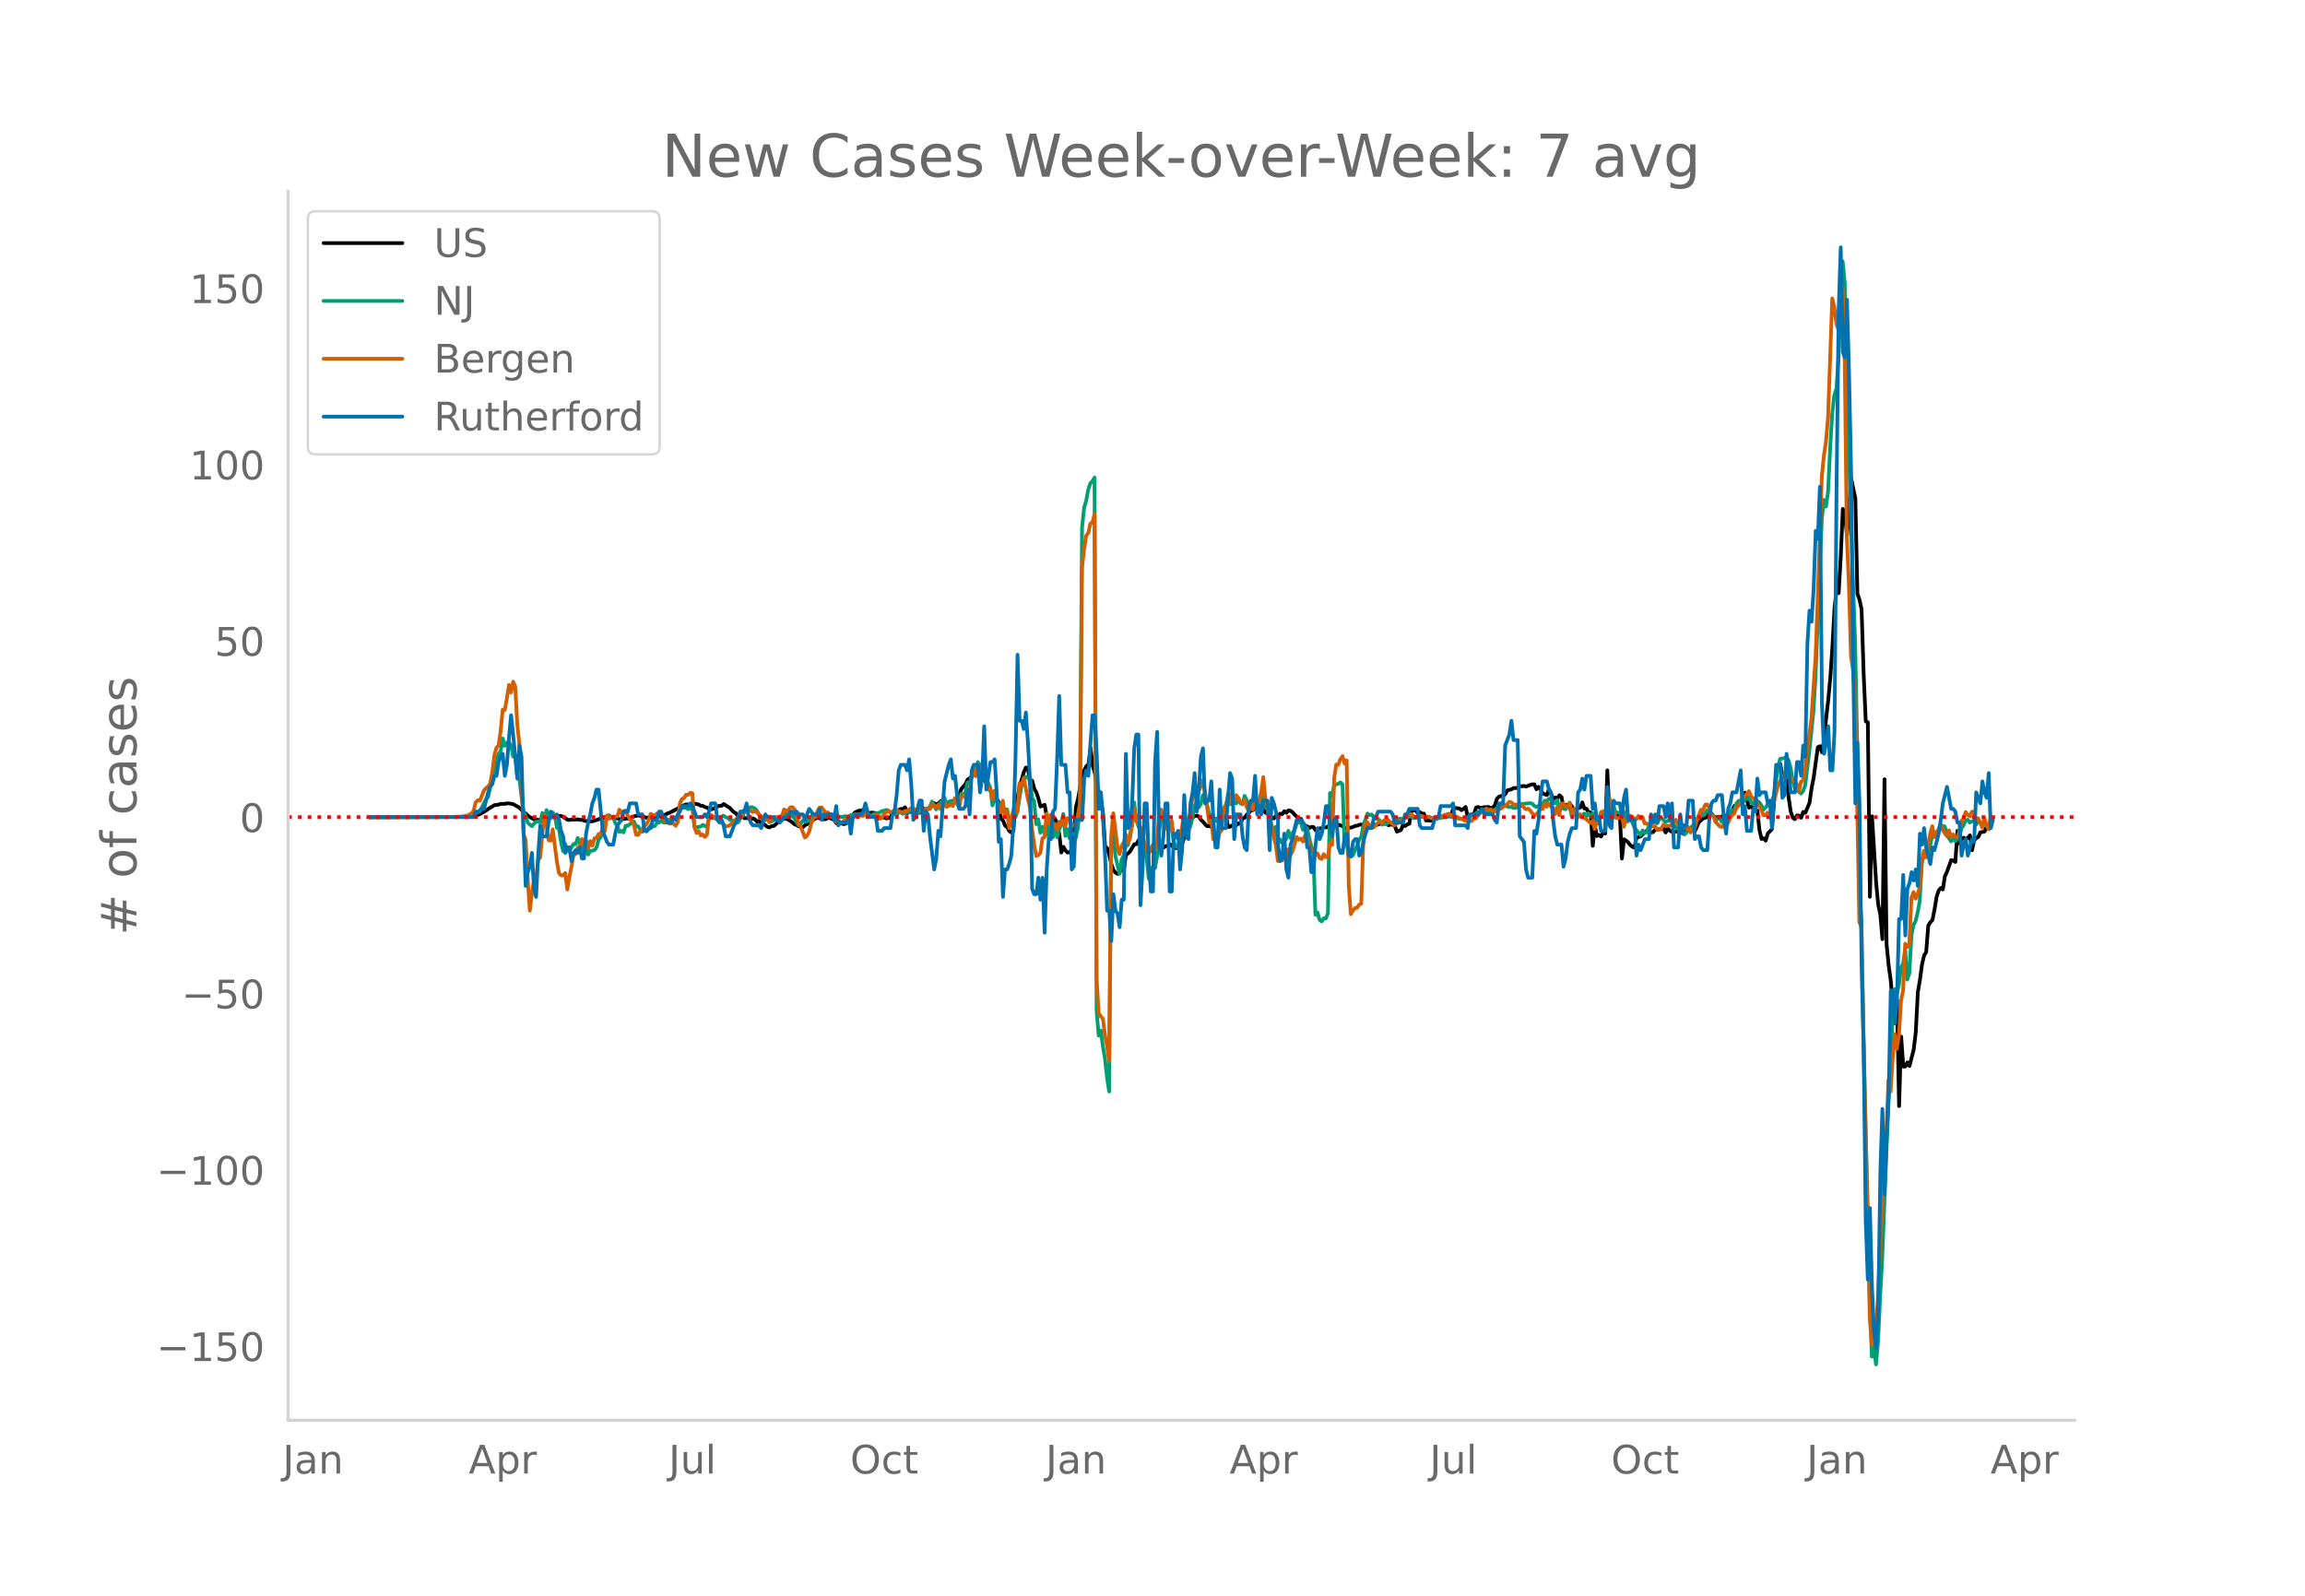 <svg height="864" viewBox="0 0 936 648" width="1248" xmlns="http://www.w3.org/2000/svg" xmlns:xlink="http://www.w3.org/1999/xlink"><defs><style>*{stroke-linecap:butt;stroke-linejoin:round}</style></defs><g id="figure_1"><path d="M0 648h936V0H0z" style="fill:#fff" id="patch_1"/><g id="axes_1"><path d="M117 576.72h725.4V77.76H117z" style="fill:none" id="patch_2"/><path clip-path="url(#pfccc38149f)" d="m149.973 331.808 38.094-.104 3.386-.146 1.693-.33 1.693-.615 1.693-1.002.847-.493 1.693-1.203.847-.415.846-.543 1.693-.227.847-.314 1.693.008.846-.204.847.032 1.693.279 2.54 1.457.846.863.847 1.085.846.347.847.91.846.59 1.693.92.847.194.846-.003.847.208.847-.423.846-.154.847-.036.846-.327.847-.449.846-.581.847-.2.846.362 1.693.048.847.348.846.499.847.682.847.124.846-.184 1.693-.01.847-.096.846.222.847-.02.846.325.847.194 2.54.088 1.693-.518.846-.282.847-.532.846-.006.847-.33 1.693.047.846.011.847-.144.846.432.847.047.847.39.846.124 1.693-.356.847.026 2.54-.94 1.692-.357 1.693.289.847.404.847.242 1.693-.256.846.46 2.54-.738.846-.502.847.004.846-.204.847-.534.846-.241 3.387-1.733 1.693-1.097.846-.224.847-.366.846.082 1.693-.3.847-.079 1.693.351.847.49.846.076.847.476.846.218.847.627.846.035.847-.188 1.693-.885.846-.363.847.037.847-.715 2.54 1.616.846.993.846.738.847.467.846 1.339.847.006.846-.162.847.78.846-.06.847.115.847.271.846-.288.847.439.846.89.847-.29.846.686.847.461 1.693 1.277.846.217.847-.52.846-.07 2.54-2.143 1.693-.887 1.693.433L321.82 334l.847.737.846.285.847.547.846.076.847.216.847-.782.846-.378.847-.846 3.386-1.982.846.424.847-.556.846.946.847-.075.846-.499.847.121.847.282.846.462.847 1.245.846-.858 1.693 1.196.847.05.846-.423 1.693-3.018.847-.315.847-.971 1.693-.73.846.02.847-.395.846.755.847.227.846.459.847-.273 1.693.243.846 2.222.847-.506.847.11.846-.082.847.417.846-.262.847.198.846-2.658.847.445 1.693-1.197.846-.397.847.075.846-.745.847 2.46.847-.772.846.257.847.062.846-.381.847.172.846.412.847-1.983.846.332.847.153.846-.05.847-.208.846-1.54.847-.544.847.512.846-.473.847-.826.846-.36.847.017.846 1.258.847-.165.846-.634.847-.264.846-.533.847-.943.847-1.146.846-2.25 1.693-1.983.847-1.827.846-.536.847-.725.846-.98.847.538.846-.16.847.021.846 1.587.847.336.847 1.15.846 1.952.847 1.259 1.693 3.068.846.352.847 1.315.846 6.755.847.647.846 2.084.847.64.846 1.56.847.615.847-.765.846-12.42.847-1.157.846-4.664.847-2.522.846-3.044.847-1.815.846.127.847 6.686.846-1.472.847 3.27.846 1.465.847 2.525.847 3.244 1.693-.72.846 4.89 1.693 1.999.847-.266.846-.938.847 2.629.846 3.533.847 7.538.846-2.28.847 1.465.847.82.846-.057.847-1.138.846-5.093.847-12.253.846-3.228 1.693-9.527.847-2.157.846-1.61.847-.735.847-6.683.846 7.133.847 2.692.846 5.506.847 2.432.846 3.345.847 5.617.846 13.368.847.625.846 2.788.847 3.719.846 2.368.847 1.072.847.513.846-.788.847-.963.846.139.847-6.273.846-.42.847-.88 1.693-2.87.846-.01.847-1.53.846 1.88.847-.058.847.366.846 1.012.847.509.846-.328.847.663.846 2.128.847-1.03.846-.646.847-1.28.846-.327.847-.534.846-.188.847-.695.847.809.846-.025.847.864.846-.515.847-.334.846-.929 1.693-5.057.847-1.798.846-2.49.847-1.366.847-.491.846-.27.847.434.846 1.35.847.723.846 1.04.847.806.846-.06.847.41.846-2.53.847-.78.846.051.847-.355.847-.692.846.059.847-.547.846 4.686.847-.024.846-.57.847-.186.846.126.847-.742.846.107.847-2.175.846-.223.847-1.262.847-.658.846-1.086.847-.088.846-.88.847-1.151.846-.204.847 2.053.846.036.847 1.233.846.177.847 1.123.846.634.847.358.847-1.067.846.3.847-1.179.846.176.847-1.175.846.656.847-.973.846.155.847.625.846 1.011.847.717.847 1.106.846-.187.847 1.973.846.992.847.043.846.707.847-.466.846.076.847 1.325 1.693-.793.846.075.847-.58.847.144.846-.24.847-1.592 2.54.338 1.692.695.847.208.846.997.847-.25 1.693-.093.847-.28.846-.405.847-.105.846-.376.847-.046.846-.159.847-.027 1.693.722 2.54-.498.846-.08 1.693-.743.847-.248.846.258.847 1.032.846-.297.847.07.846.4.847 2.432 1.693-.69.846-2.123.847.506.847-.644.846-.287.847-5.414.846.066.847-.12.846 1.14.847-.379.846.627.847-.004.846 2.803.847-.092.847.21 4.232-1.662.847.006.846-.171.847.063 1.693-.274.846-2.977.847-.2 1.693.2.847.664.846-.522.847-.767.846 4.113.847-.587.846-.41.847-.235.846-2.603.847-.284.846.4 1.694-.28 1.693-.112.846.436.847-.201.846-.867.847-2.661.846-.87.847-.277.846-.083.847-.63.846-1.594 1.694-.42.846-.547.847.064.846-.265.847-.572.846.076.847-.138.846.256 1.693-.647.847-.256.847.035.846 1.977.847-.988.846 1.056.847 1.66 1.693.632.846-2.386.847 1.844.846 2.131.847-.58.846.426.847-1.364.847.686.846 4.622.847-1.477.846.169.847-.435.846.992.847 1.478.846-.301.847-.474.846-.26.847-2.102.846 2.498.847.046.847 1.563.846-.042.847 13.569.846-8.155.847 4.167.846-.432.847.668.846-1.688.847.444.846-25.65.847 18.034.846-.798.847.658.847-.36.846.849.847-.328.846 17.763.847-7.836.846.542.847.707.846 1.094.847.675.846.382.847-3.96.846-.379.847-.232 1.693-1.748.847-.575.846.167.847.543.846-.118.847-1.024 2.54-.17.846-.348.847 1.678.846-1.727.847 1.05.846.35.847.095 1.693-.312.846-2.953.847 2.547.846.034.847-.587.846-.193.847-.005.847.26.846.924 1.693-3.708 1.693-1.493.847-.206.846-.426.847-2.212.846.887.847 1.098.846.457 2.54-.372.847 1.067.846-1.03.847-1.49.846.958.847-2.152.846-1.68.847.106.846-1.264 1.693-.159.847-3.999 1.693 6.051.847-.389.846.741.847.326.846.608.847 7.797.846 3.642.847-.246.846.946.847-2.938 1.693-1.754 1.693-22.26.847-3.107.846-1.125.847 4.755 1.693 1.341.846 7.671.847 5.604.846 2.51.847.551.847-1.515.846.115.847.84.846-2.369.847.357 1.693-4.017.846-5.896.847-4.347 1.693-12.359.846-.417.847 2.47.847-5.056.846-8.765.847-7.395.846-9.16.847-12.525.846-15.575.847-7.42.846 1.267.847-14.633.846-19.57.847 1.894.846 9.08 1.694-23.277 1.693 8.015.846 38.72.847 2.417.846 3.987.847 26.208.846 19.21.847.388.846 70.87.847-32.69 1.693 27.166.847 8.8.846 3.916.847 10.023.846-64.953.847 67.068.846 8.57.847 6.072.846 10.082.847.588.846-2.674.847 43.026.847-28.228.846 12.172.847-.059.846-1.645.847 1.449 1.693-6.616.846-7.033.847-16.355.846-4.92.847-6.293.846-3.671.847-1.34.847-10.726.846-1.421.847-.844.846-4.296.847-5.122.846-2.61.847-.99.846.553.847-5.397.846-1.778 1.693-4.729.847.202.847.552.846-12.641.847 5.191.846-1.883.847-.547.846.758.847-.765.846-.92.847 6.04.846-3.88.847-.998.846-.507.847-1.866 1.693-.314.847-1.919.846-.322.847-.131h0" style="fill:none;stroke:#000;stroke-linecap:round;stroke-width:1.5" id="line2d_1"/><path clip-path="url(#pfccc38149f)" d="m149.973 331.807 38.094-.096 2.54-.258.846-.194.847-.331.846-.684.847-.28.846-.897.847-1.23.846-1.795.847-1.5.846-.96 1.694-8.089.846-3.325.847-2.6.846-3.382.847-1.129.846-5.214.847 3.006.846-1.309.847-.163.846 1.301.847 4.572.847-.085.846 7.762.847 1.396.846 7.14.847 5.979.846 1.845.847 2.732.846.81.847.638.846-1.018.847-.767.846-.129.847.314.847-3.736.846 3.623.847-4.807.846 1.98.847 1.226.846-2.266.847 1.262.846 4.896.847.585.846 5.395.847 3.623.846-2.935.847 2.704.847.281.846-1.681.847-1.31.846.094.847-2.518.846 2.419.847.221.846 2.515.847-1.181.846 2.722.847-1.453.846-.097.847-.233.847-1.034.846-3.174.847-.93.846-3.92.847-2.417.846-1.22.847-1.53.846.811.847-.016.846 2.44.847 1.1.847 2.513.846-.426.847.608.846-2.713.847.041 1.693-1.287.846-.417.847 1.932.846.012.847 1.35.846.812.847-.748.847.652.846-.848.847-1.688.846.541.847-.21.846-1.315.847-.066.846-.811.847.69.846.171.847-1.15 1.693-.091.847-.373.846.064.847-.355.846-4.192.847.097.846-.124.847.071.846.54.847-.185.846-.511.847 8.02.846.002 1.694-.254.846-.695.847.47.846.258.847-3.522.846.06.847-.088 1.693.447.846-.585 1.694-.778.846.645.847.248.846.783.847.136 1.693.965.846-.062.847-1.649.846-.732.847-2.087 1.693-1.389.847-.336.846.131.847.405.846.908.847 1.658.846 1.046.847.73.846.42.847-.48.846 1.295.847-.33 3.386-1.856.847-.258.846-1.244.847.205.846.815.847-.138 1.693 1.025.846 1.93.847 1.129.846-.785.847-1.074.847.325 1.693-.302.846-1.757.847-.802.846.993.847-.018.846-.486.847-.132.846-.357.847.314.846-.053.847-.36 2.54.795 2.54.327.846-.34.846.077.847-.043.846-.489.847-.092.847-.228.846.028.847.258.846-.392.847-.129.846.39.847.099.846.345.847-.11.846-.639 2.54-.548.847-.65.846-.126.847-.302.846.212.847.73.846.496.847-.33.846 1.15.847-1.46.846.154.847.645.846-.454.847-.014.847-.428.846-1.45.847 2.33.846.414.847-.352.846-.92.847-1.761 1.693 1.607.846-1.193.847-.668.846-2.084 1.694 3.153.846-1.518.847-1.264.846-.454.847-1.603.846 3.503.847-1.75.846-.295.847 1.11.846-.306.847-.056.847 1.719.846-5.494.847.793.846-1.24.847-4.09.846.348 1.693-4.996.847 1.585.846-5.194.847 1.218.846 3.925.847-.845.847 1.934.846 2.32.847 1.923.846 7.129.847-2.767h.846l.847 2.267.846.919.847-.553.846 2.725.847-1.016.846 4.038.847-.19.847-.55.846-.067.847-2.53 1.693-10.847.846-1.76.847-1.241.846.193.847-.016.846 8.248.847 1.396.846 9.367.847-1.985.847 5.482.846-2.483.847 2.745.846-5.203.847 6.83.846-6.673.847 6.592.846-4.945.847 4.906.846-3.027.847-2.114.846-4.277.847 8.927.847-2.764.846 3.646.847-1.845.846.132.847 1.665.846-3.925.847-9.685.846-112.342.847-8.183.846-2.822.847-4.586.847-2.485.846-.893.847-1.442.846 216.744.847 9.87.846-2.055.847 6.38.846 5.012.847 7.628.846 5.726.847-101.968.846-3.96.847 10.285 1.693 7.292.847-5.899.846-1.488.847-4.086.846-.248 1.693-8.181.847-9.1.846 6.962.847 2.58.846 2.114 1.694 8.396.846 2.66.847 8.163 1.693-4.925.846.751.847-4.729.846-10.498.847-4.201.846-2.907.847-.025.846 5.086.847.373.847.854.846 5.344.847 1.72.846.438.847.29.846-4.669.847-5.47.846 1.223.847 1.682.846-1.564.847-3.476.847-4.92.846-1.142.847 1.89.846-1.395.847-3.602.846 1.568.847 2.29.846 3.846.847.528.846 2.932.847-1.626.846 1.126.847-2.31.847-1.587.846-1.285.847-1.52.846-3.11.847 2.87.846-1.044.847-.085.846.788.847-2.066.846 1.985.847.429.846-3.444.847 1.735.847 2.731.846-2.374.847 2.96.846-3.085.847-.324.846 2.34.847.488.846-5.049.847 5.245.846-.05.847 4.539 1.693 5.737.847-2.305.846 6.771.847-1.69.846 1.44.847-.669.846-1.002.847-3.231.846 2.881.847-1.985.846-1.207.847-2.693.847-.405.846-.143.847 3.126.846-1.36.847.632.846 3.996.847 3.367.846 2.804.847 25.094.846-.922.847 2.94.846.686.847-1.313.847.126.846-2.208.847-48.774.846.933.847-4.105.846-.357.847-.2.846-.588.847.837.846 24.919.847-1.56.846 5.669.847.354.847-.566.846-2.154.847-1.817.846-2.366.847-1.213.846-4.61 1.693-4.815.847.608.846-.235.847 1.018.846.783.847.016.847.691.846 1.647.847-.334.846.2.847-.785.846-.058.847.168.846-.124.847-.951.846-.52.847-.042.846.193.847-.617.847-.076.846-.4.847.105.846.488 2.54-.147.846-.433.847.38.846-.025.847-.157.847.14 2.54.69 1.692-.528 3.386-.565 1.693.337 1.694.456 2.54.396 4.232-1.916.846-.438.847-.64 2.54-.01.846-.269 1.693.134.847-.198.846-.58.847-.427.846-.735.847-.17.846-.053.847-.258.846.366.847.196.847-.072.846.473.847-.021 1.693-.719.846-.882 3.386-.332.847.21.847.862.846.467.847-.4.846.002.847-.625.846-1.538.847.313.846-1.06.847.286.846 1.071.847.507.846-1.377.847 3.296.847-.164 1.693.643.846-1.025.847.313.846 3.326 1.693-.935.847 1.004.846-.541.847.612.846-1.05.847 1.172.847-1.239.846 1.235.847-1.288.846 4.71.847-2.406.846 1.888.847-4.113.846.156.847-.62.846 1.956.847-7.965.846 5.616.847-2.488.847 2.808 1.693.433.846-1.115.847 3.586.846-2.992.847 3.35.846-.35.847 1.192.846 1.983.847 1.249 1.693 1.92.847-1.798.846.979.847-.208.846-2.632.847-1.27.846-.084.847-.482.846.776.847-1.748.846-.442 1.694 1.714.846-.54.847-.09.846.38.847 1.572.846.62.847 1.188.846-.242.847.917.846 1.23.847-.592.846-1.864.847-.147 1.693-1.822.847-1.472.846-1.895.847-1.537.846 1.666.847-.926.846-1.237.847.686.846 1.136.847.4.846 2.207.847-1.103.847-.191.846 1.651.847-.352.846-1.168.847-.763.846-1.796.847-.822.846-.143.847-2.45.846-1.104.847-.06.846.07.847-.763.847.041.846-.75.847 2.012.846.758.847-1.442.846.115.847.627.846 1.182.847 1.773.846-.843.847-1.19.847.667.846-1.658.847-2.84 1.693-11.625.846-3.132 1.693-.318.847-.207.846 1.05.847 3.038.846 5.164.847 2.95.847 1.055.846.58.847.782.846-1.04.847-2.15 1.693-13.873 1.693-16.528.846-14.248 2.54-63.782.847-7.626.846 2.715.847-6.087.846-17.62.847-14.174.846-7.46.847-2.472.846-12.62.847-21.59.846-17.597.847 8.648.846 45.983.847 23.138.847 29.024 1.693 48.205.846 42.806.847 57.171.846 13.085.847 46.27 2.54 107.268.846 23.221.847-3.798.846 6.924.847-9.503.846-18.21.847-15.706 1.693-42.912.846-19.748.847-14.39.846-21.792.847-10.111.846 1.769.847-3.37.847-7.202.846-1.504.847-5.84.846 12.277.847-2.596.846-15.35.847-4.232.846-1.677.847-3.385.846-4.833.847-15.316.846-3.11.847.714.847-2.001.846-2.794.847-4.213.846-.615.847-.4.846-1.088.847-2.084.846.663.847.088.846 3.436 1.693 2.649.847-.956.847.855.846-.896.847-.655.846-3.662.847-1.197.846-2.034.847-.247.846 1.138 1.693-.797.847 1.677.846-1.32.847.454.847.9.846-1.328.847 1.757.846 1.25.847-2.724h0" style="fill:none;stroke:#009e73;stroke-linecap:round;stroke-width:1.5" id="line2d_2"/><path clip-path="url(#pfccc38149f)" d="m149.973 331.807 34.708-.11 3.386-.131.847-.307.846.022.847-.593.846-.417.847-.921.846-3.534.847-.834.846.176 1.693-4.148.847-1.053.846-.527.847-1.338.847-4.675.846-6.737.847-3.116.846-.834.847-5.838.846-8.734.847.11.846-4.697.847-5.442.846 3.072.847-4.41.847 1.996.846 15.603.847 7.77.846 14.264.847 22.406.846 2.216.847 15.999.846 12.75.847-7.132.846-5.004.847-1.12.846-7.153.847-1.295.847-9.459.846-7.637.847 3.797.846 6.364.847.198.846-4.587 1.693 13.167.847 4.587.846.944.847.022.846-1.01.847 6.715.847-5.113.846-4.191.847-5.026h.846l.847-2.721.846.57.847-3.994.846 1.536.847-.965.846 3.204.847-2.94.846 1.843.847-2.963.847-.11.846-1.668.847.066.846-2.523.847 1.36.846-6.452.847 1.317.846-.176.847-.68 1.693.022.847-2.787.846 1.426.847-.877.846-.198.847 2.107.846 1.448.847.659.846 1.777.847 3.797.846.11.847-1.493.846-.746.847-1.383.847-.768.846-1.492.847-2.7.846.462.847.175.846-.746.847-.176.846-.307.847 2.59.846 1.119.847-.549.846 1.449.847-.176.847.154.846.856.847-1.493.846-7.527.847-1.865.846-.33.847-1.404.846.066.847-.812.846.154.847 13.562.846 2.59.847-.813.847 1.778.846-.33.847.944.846-.877.847-7.22.846-.812 1.693 1.14.847.418.846-.483.847 1.624.847 1.097.846.834.847-.066.846-.35.847-.966.846-.154.847-1.448.846-.834.847-1.164.846-.526.847-1.23.846.747.847-.9 1.693 1.098.847-.396.846.55.847.877.846.505.847 1.031.846.351.847-.483.846 1.449.847-.944 1.693-1.01.847.308.846-.483.847-.044.846-2.809.847.659.846-.352.847-1.119.846-.11.847.834.846 2.151.847 4.17.846.724 1.694 4.477.846-.659.847-1.558.846-3.313.847-2.107.846-.878.847-2.019.846-1.602.847-.11 1.693 2.217.846-.198.847 1.207 1.693 1.383.847 1.295.846-.352.847.571.846.11.847-1.098.846-.043 1.693-.637.847.022.847-1.01.846.045.847-.198 1.693.154.846-1.624.847.175.846 1.405 1.693.35.847-.614.846-.087.847 1.536.847-.351.846-1.537.847-.702.846-.46.847.46.846-.066.847-.855.846-.11.847.592 1.693.417.846-.548.847-.022.847-.659 1.693-.22.846.352.847.505.846-.198.847-1.119.846 1.12.847-.79.846.416.847-.241.846-1.866.847.286.847.987.846-1.075.847 1.778.846-.637.847-2.37.846 2.129 1.693-.812.847.417.846-3.226.847 1.382.847 2.568.846-4.806.847-.198.846.988.847-2.15.846.394.847-7.351.846-2.963.847 3.248.846-3.116.847-1.427.846.79.847-.11.847 5.904.846 3.292.847-.066.846 4.17.847-3.468.846 3.182.847 4.301.846 1.317.847-4.784.846 6.342.847-2.063.846 6.891 1.694-7.242.846-2.414.847 3.073.846-11.741.847 1.163.846-3.336 1.693 8.537.847 3.511.846 8.69.847 6.255.846 4.784.847-.351.847-.944.846-5.925.847-.417.846-9.59.847 4.257.846-3.84.847 4.543.846-.834.847 2.458.846-3.292.847 1.382.846-2.699.847 3.138.847-3.27.846.549.847 1.865 1.693.637.846-4.17.847-4.784.846-95.77.847-7.593.846-5.464.847-1.076.847-3.818.846-.395.847-3.402.846 189.214.847 13.255.846 1.514.847.834.846 6.65.847 4.389.846 6.144.847-91.424.846-9.152 1.694 13.804.846 2.831.847-3.533.846-1.12.847-3.357.846 3.511.847-1.953.846-5.31.847-7.374.846 5.53.847 1.426.846 1.207.847 2.831.847 4.06.846 2.348.847 1.624.846-2.085.847-1.645.846 2.37.847-3.71.846-10.928.847-1.997.846 3.577.847.461.846 4.038.847.285.847-3.928.846 6.693.847.373.846-1.185.847.11.846-3.182.847-7.198.846 6.298.847-1.755.846-3.16.847-6.32.847-3.315.846-1.053.847 1.712.846-1.822.847-2.611.846 4.652 1.693 12.597.847-1.405.846 8.252.847-2.765.846 4.828.847-4.806.847-1.01.846-8.69.847.702.846-6.627.847 3.357.846-4.016.847 3.336.846-2.282.847 1.14.846 1.625.847.724.846-1.624.847 2.919.847 1.69.846-2.393.847 1.778.846-4.301.847.548.846.264.847-3.621.846-6.101.847 9.13.846 2.26.847 7.483.846.79.847 4.455.847 3.555.846 6.43.847-1.953.846 1.734.847-2.656.846 1.427.847-3.358.846 2.502.847-1.712 1.693-5.75.847 1.12.846-.527.847 1.273.846-2.392.847.285.846 3.665.847 1.975.846-.483.847 2.239.846-.505.847 1.91.846.372.847-1.931.847 1.207.846-.066.847-5.618.846.768.847-27.278.846-5.42.847.087.846-2.304.847-1.207.846 2.963.847-1.23.846 50.848.847 11.587.847-1.514.846-.965.847-.11.846-1.273.847-.395.846-25.544.847-7.33.846-.154.847 1.383.846.175.847.44.846-.769.847-.987.847-.68.846.745.847-1.163 1.693-.044.846.988.847.527.846.658 1.693-1.47.847-.593.846-.307 1.694-1.405.846-.746.847-.153.846.943.847.154.846-.066.847-.33.846.067.847.46.846.22.847-.33 1.693.55.847.526.846-.307.847-.724.846-.066 1.693-.68 1.693-.527.847.33.846.811.847-.11.847.264.846.504.847.154 1.693 1.01.846-.22.847.198.846.022.847-.944.846-.198 1.693-2.106.847-.395 1.693-1.427.847.57.846-.24 1.693.965 1.693-1.053.847-.154.846-.724 1.693-1.098.847-.987.847.175.846.834.847.176.846-.132.847.637.846-.417.847 1.031.846.702.847-.263.846.702.847 1.141.847.79.846-.24.847-1.098.846-1.514.847.417.846-2.48.847 1.536.846-1.229.847 1.097.846.57.847 2.546.846-2.874.847 3.313.847-4.718.846-.022.847 1.141.846.066.847-1.624.846 4.258.847-1.515.846 2.414.847.856.846-1.185.847 1.032.846.329 1.694 1.382.846.812.847-.877.846 3.27.847-2.788.846.132.847-4.148.846-.307.847-.439.846 1.888.847-6.65.846 4.455.847-.132.847 3.358.846.22.847-.22.846-1.427.847 5.114.846-2.765.847.658.846-2.348.847.373.846.834.847.241.846-1.36.847 1.075.847-.549.846 2.546.847-.022 1.693 1.25 1.693-.13.846 1.36.847-.395.846.153.847-1.821.847.439 1.693.175 2.54-2.523.846 2.128.846-1.492.847 1.251.846.966.847.768.846-.615.847 2.15.847-1.491.846-.154.847-3.16.846-1.975.847-2.436.846.285.847-2.304.846-.176.847 1.493.846 2.94.847.264.846 2.436 1.694 1.711.846.351.847-.79.846-1.711.847.877.846-1.997.847-1.14.846-.79.847-2.13 1.693-1.865.846-2.809.847-.153 1.693-2.063.847 2.04.846.878.847.022.846 2.941.847.198.846 1.667.847 2.063.846-.044.847-1.053.847.373.846-3.094.847-1.558 1.693-6.957.846-1.712.847-1.163.846-1.36.847 1.25.846-1.01.847.79.846 1.91.847-.746.847 1.756.846 2.984.847-4.016.846-.526.847-3.929.846-8.273 1.693-12.728 1.693-25.062.847-22.977 1.693-50.43.847-8.515.846-5.662.847-9.964 1.693-48.148.846 3.358.847 6.913.846 2.523.847-7.549.846-9.327.847 30.22.846 70.62.847 19.619.847 28.836.846 6.1.847 10.36 1.693 91.555.846 1.91.847 45.47.846 37.659.847 32.61.846 43.124.847 10.907.847-.659.846-6.627.847-12.794.846-22.056.847-12.618.846-21.902.847-10.687.846-20.322.847 4.784.846-13.255.847-10.073.846 6.013.847-5.31.847-14.177.846-4.148.847-19.07.846 1.382.847-1.25.846-18.698.847-2.37.846 2.677.847-1.91.846-2.808.847-10.863.846-3.928.847 2.59 1.693-9.481.847-3.073.846 4.433.847-1.01 1.693-3.862.846 1.997 1.693 2.524.847-2.414.846 2.546.847-.834.847 1.075.846-.022.847-2.172.846-4.433.847-.878.846-2.677.847 1.163.846.614.847-1.91h.846l.847 3.359.846-.725.847 1.69.847 2.129.846-3.84.847 2.808.846 1.756.847-5.31h0" style="fill:none;stroke:#d55e00;stroke-linecap:round;stroke-width:1.5" id="line2d_3"/><path clip-path="url(#pfccc38149f)" d="M149.973 331.807H192.3l.846-2.235h1.693l.847-1.118h.846l1.693-6.706.847-2.235.847-1.118.846-3.353h.847l.846-5.589.847-2.235.846-1.118.847 8.942.846-4.471.847-11.177.846-8.942.847 7.824 1.693 17.883.847-13.412.846 4.47.847 30.179.846 22.354.847-5.588.846-2.236.847-5.588.846 14.53.847 3.353.846-16.766.847-12.294.847 4.47h1.693l.846-5.588.847-4.471.846 2.235h.847l.846-1.117.847 2.235.846 4.471.847 2.235.846 6.707.847-2.236h.847l.846 5.589.847-3.353.846-1.118.847 1.118.846-2.236.847 4.471h.846l.847-10.06.846-4.47.847-3.353.846-4.471.847-2.236.847-3.353h.846l1.693 16.766 1.693 4.47.847 1.119h1.693l.846-4.471.847-3.353 1.693-2.236.847-3.353h1.693l.846-3.353h2.54l.846 4.47h1.693l.847 6.707h.847l.846-1.118h.847l.846-3.353h1.693l.847-3.353h.846l.847 2.235h.846l.847 2.236h1.693l.847-2.236.846 1.118.847-2.235.846-1.118.847-2.235h2.54l.846-1.118.846 1.118 1.693 4.47h2.54l.847-1.117.846 1.117.847-2.235.846-3.353h1.693l.847 6.706.846 1.118.847-1.118.847 2.236.846 4.47h1.693l1.693-4.47.847-1.118 1.693-4.471h1.693l.846-3.353.847 5.588.847 2.236.846 1.118h2.54l.846 1.117.847-3.353.846-2.235.847 1.117h2.54l.846 1.118h.847l.846 1.118 1.693-2.236h1.693l.847-2.235h.846l.847 1.118.846-1.118.847 1.118h1.693l.847 2.235 1.693-4.47 1.693 2.235h1.693l.846-2.236.847 4.471.846-2.235.847 1.117.846-1.117h1.694l.846 2.235.847-5.588.846 7.824.847-1.118h2.54l.846-2.236.846 6.707.847-6.707.847-1.117h2.54l.846-1.118.846-3.353.847 3.353.846 2.235h2.54l.846 5.589h1.694l.846-1.118h2.54l.846-5.588.847-1.118.846-6.706.847-10.06.846-2.235h1.693l.847 2.235.847-4.47.846 10.059.847 14.53.846-1.118 1.693-6.706h.847l.846 12.295.847-7.824.846 1.118.847 8.941 1.693 13.413.847-4.47.846-11.178.847 2.235 1.693-22.354 1.693-6.706.846-2.236.847 7.824.846-1.117.847 7.824.847 5.588h1.693l.846-1.117.847-6.707.846 10.06.847-17.884.846-2.235h1.693l.847 11.177.846-5.589.847-21.236.847 25.707 1.693-11.177h.846l.847-1.118.846 13.413.847 20.119.846-1.118.847 23.472.846-11.177h.847l.846-2.235.847-3.354.847-12.294.846-26.826.847-42.473.846 26.825h.847l.846 3.353.847-6.706.846 12.295.847 15.648.846 43.591.847 2.236h.846l.847-6.707.847 8.942.846-8.942.847 22.355.846-25.708.847-12.295h.846l.847-11.177.846-1.118.847-20.119.846-25.707.847 27.943h1.693l.847 11.177h.846l.847 31.296.846-1.118.847-19h2.54l.846-16.767.846-3.353.847 2.236.847-13.413.846-11.177h.847l.846 15.648.847 22.354.846-6.706.847 10.06.846 15.647.847 22.355h.846l.847 12.295.846-19.001.847 6.706.847 1.118.846 5.588.847-11.177h.846l.847-59.24.846 30.18.847-1.118.846-8.942.847-22.354.846-5.59h.847l.846 69.3.847-14.53.847-26.826h.846l.847 24.59.846 11.177h.847l.846-52.533.847-12.295.846 45.827.847 4.47.846-7.824.847-13.412h.846l.847 35.767h.847l.846-23.472.847 1.117.846-2.235.847 15.648.846-7.824.847-22.354.846 16.765.847 1.118.846-14.53.847-4.471.847-7.824.846 15.648.847-8.942.846-13.412.847-3.353.846 22.354.847-1.118h.846l.847-7.824.846 15.648.847 11.177h.846l.847-23.472.847 15.648h1.693l.846-12.295.847-10.059.846 2.235.847 24.59.846-10.06h1.693l.847 8.942.846 4.471.847 1.118.847-17.883.846-2.236h.847l.846-10.06.847 15.649.846-3.353.847 3.353.846-5.589h1.693l.847 20.119.846-21.237.847 2.236 1.693 6.706v10.06l.847 6.706.846-1.118.847-10.06.846 14.531.847 3.353.846-13.412.847-2.236.846-4.47.847-3.354h1.693l1.693 2.236.847 8.941h.846l.847 10.06h.846l.847-11.177.846-6.707.847 4.471.846-2.235.847-4.471.847-6.706h.846l.847 7.824.846 4.47.847-6.706.846-1.118.847 12.295.846 2.236h.847l.846-6.707.847-1.117.846 8.941h.847l.847-5.588.846-1.118h.847l.846 6.706.847-1.117.846-4.471.847-3.353.846-2.236h1.693l.847-4.47h.846l.847-2.236h5.08l.846 1.118.846 3.353h3.386l.847-3.353h.847l.846-2.236h3.386l.847 6.707.846 1.117h4.233l.847-3.353.846-1.118h.847l.846-4.47h4.233l.846-1.118.847 8.942h4.233l.846 1.117.847-5.588h3.386l1.693-2.236.847 2.236h3.386l.846 2.235.847 1.118.846-7.824h1.693l.847-23.472 1.693-4.471.847-5.589.846 7.824h1.693l.847 39.12 1.693 2.236.846 11.177.847 3.353h1.693l.847-19.001.846 1.118.847-5.589.846-10.06.847-5.588h1.693l.846 3.353.847 1.118.846 11.177.847 6.706.846 3.354h1.694l.846 8.941.847-3.353.846-6.706.847-3.353.846-2.236h1.693l.847-14.53.846-1.118.847-4.47.846 4.47.847-5.588h1.693l.847 13.412.846-2.235.847 6.706.846-1.118.847 5.589h1.693l.846-17.883.847 15.648.846 1.117.847-11.177.847 1.118h1.693l.846 5.588.847-7.824.846-3.353.847 12.295h2.54l.846 14.53.846-4.47.847 2.235 1.693-4.47h1.693l.847-10.06.846 3.353.847-3.353.846 3.353.847-6.706h1.693l.847 4.47.846-5.588.847 6.706.846-6.706.847 17.883h1.693l.846-13.412.847 7.824.846-3.353h.847l.846-10.06h1.694l.846 15.648.847-1.118h.846l.847 4.471.846 1.118h1.693l.847-13.413.846-5.588.847-1.118h.846l.847-2.235h1.693l.847 10.06.846 5.588.847-10.06.846-2.235.847-4.471h1.693l1.693-8.942.846 17.884.847-3.353.847 10.059h1.693l.846-8.942.847 1.118.846-13.413.847 6.707.846-1.118h1.693l.847 4.47.847-1.117.846 11.177 1.693-25.707h1.693l.847 13.412.846-1.117.847-16.766.846 6.706.847 8.942h1.693l.847-12.295h.846l.847 5.589.846-12.295.847 4.47.846-45.826.847-13.412.846 4.47.847-13.412.846-23.472.847 3.353.846-21.237.847 88.3.847 20.119.846-4.47.847-6.707.846 17.883h.847l.846-15.648.847-99.477.846-71.534.847-25.707.846 42.473.847 2.236.846-23.472.847 30.178.847 40.238.846 79.358.847 54.768.846-24.59.847 24.59.846 64.827.847 34.65.846 70.416.847 23.472.846-29.06.847 32.413.847 17.884.846 6.706.847-15.648.846-55.886.847-25.708.846 34.65.847-22.355.846-17.883.847-42.473h.846l.847 13.412.846-10.06.847-32.413h.847l.846-17.884.847 24.59.846-19 .847-2.236.846-4.471.847 3.353.846-4.47.847 6.705.846-21.236.847 4.47.846-6.706.847 7.824 1.693 6.707.847-6.707.846 1.118 1.693-6.706.847-5.589.846-6.706 1.693-6.706 1.693 8.941h.847l.847 1.118.846 4.47h.847l.846 13.413.847-4.47.846-2.236.847 6.706 1.693-6.706.846 1.118.847-20.119 1.693 4.47.847-8.94.846 4.47.847 2.235.846-10.059.847 22.354.846-3.353h0" style="fill:none;stroke:#0072b2;stroke-linecap:round;stroke-width:1.5" id="line2d_4"/><path clip-path="url(#pfccc38149f)" d="M117 331.807h725.4" style="fill:none;stroke:red;stroke-dasharray:1.5,2.475;stroke-dashoffset:0;stroke-width:1.5" id="line2d_5"/><path d="M117 576.72V77.76" style="fill:none;stroke:#d3d3d3;stroke-linecap:square;stroke-linejoin:miter;stroke-width:1.25" id="patch_3"/><path d="M117 576.72h725.4" style="fill:none;stroke:#d3d3d3;stroke-linecap:square;stroke-linejoin:miter;stroke-width:1.25" id="patch_4"/><g id="matplotlib.axis_1"><g id="xtick_1"><g style="fill:#696969" transform="matrix(.16 0 0 -.16 114.784 598.378)" id="text_1"><defs><path d="M9.813 72.906h9.859V5.078q0-13.187-5-19.14-5-5.954-16.094-5.954h-3.75v8.297h3.078q6.531 0 9.219 3.672Q9.813-4.39 9.813 5.078z" id="DejaVuSans-74"/><path d="M34.281 27.484q-10.89 0-15.093-2.484-4.204-2.484-4.204-8.5 0-4.781 3.157-7.594 3.156-2.797 8.562-2.797 7.485 0 12 5.297 4.516 5.297 4.516 14.078v2zm17.922 3.72V0H43.22v8.297Q40.14 3.328 35.547.953q-4.594-2.375-11.234-2.375-8.391 0-13.36 4.719Q6 8.016 6 15.922q0 9.219 6.172 13.906 6.187 4.688 18.437 4.688h12.61v.89q0 6.203-4.078 9.594-4.078 3.39-11.453 3.39-4.688 0-9.141-1.124-4.438-1.125-8.531-3.375v8.312q4.921 1.906 9.562 2.844 4.64.953 9.031.953 11.875 0 17.735-6.156 5.86-6.14 5.86-18.64z" id="DejaVuSans-97"/><path d="M54.89 33.016V0h-8.984v32.719q0 7.765-3.031 11.61-3.031 3.858-9.078 3.858-7.281 0-11.484-4.64-4.204-4.625-4.204-12.64V0H9.08v54.688h9.03v-8.5q3.235 4.937 7.594 7.374Q30.078 56 35.797 56q9.422 0 14.25-5.828 4.844-5.828 4.844-17.156z" id="DejaVuSans-110"/></defs><use xlink:href="#DejaVuSans-74"/><use x="29.492" xlink:href="#DejaVuSans-97"/><use x="90.771" xlink:href="#DejaVuSans-110"/></g></g><g id="xtick_2"><g style="fill:#696969" transform="matrix(.16 0 0 -.16 190.311 598.378)" id="text_2"><defs><path d="M34.188 63.188 20.797 26.906h26.812zm-5.579 9.718h11.188L67.578 0h-10.25l-6.64 18.703h-32.86L11.188 0H.78z" id="DejaVuSans-65"/><path d="M18.11 8.203v-29H9.077v75.484h9.031v-8.296q2.844 4.875 7.157 7.234Q29.594 56 35.594 56q9.968 0 16.187-7.906 6.235-7.907 6.235-20.797T51.78 6.484q-6.218-7.906-16.187-7.906-6 0-10.328 2.375-4.313 2.375-7.157 7.25zm30.578 19.094q0 9.906-4.079 15.547-4.078 5.64-11.203 5.64-7.14 0-11.218-5.64-4.079-5.64-4.079-15.547 0-9.906 4.078-15.547 4.079-5.64 11.22-5.64 7.124 0 11.202 5.64t4.078 15.547z" id="DejaVuSans-112"/><path d="M41.11 46.297q-1.516.875-3.297 1.281Q36.03 48 33.89 48q-7.625 0-11.703-4.953-4.079-4.953-4.079-14.234V0H9.08v54.688h9.03v-8.5q2.844 4.984 7.375 7.39Q30.031 56 36.531 56q.922 0 2.047-.125 1.125-.11 2.484-.36z" id="DejaVuSans-114"/></defs><use xlink:href="#DejaVuSans-65"/><use x="68.408" xlink:href="#DejaVuSans-112"/><use x="131.885" xlink:href="#DejaVuSans-114"/></g></g><g id="xtick_3"><g style="fill:#696969" transform="matrix(.16 0 0 -.16 271.534 598.378)" id="text_3"><defs><path d="M8.5 21.578v33.11h8.984V21.922q0-7.766 3.016-11.656 3.031-3.875 9.094-3.875 7.265 0 11.484 4.64 4.234 4.64 4.234 12.656v31h8.985V0h-8.984v8.406Q42.047 3.422 37.718 1q-4.313-2.422-10.032-2.422-9.421 0-14.312 5.86Q8.5 10.296 8.5 21.578zM31.11 56z" id="DejaVuSans-117"/><path d="M9.422 75.984h8.984V0H9.422z" id="DejaVuSans-108"/></defs><use xlink:href="#DejaVuSans-74"/><use x="29.492" xlink:href="#DejaVuSans-117"/><use x="92.871" xlink:href="#DejaVuSans-108"/></g></g><g id="xtick_4"><g style="fill:#696969" transform="matrix(.16 0 0 -.16 345.236 598.378)" id="text_4"><defs><path d="M39.406 66.219q-10.75 0-17.078-8.016-6.312-8-6.312-21.828 0-13.766 6.312-21.781 6.328-8 17.078-8 10.735 0 17.016 8 6.281 8.015 6.281 21.781 0 13.828-6.281 21.828-6.281 8.016-17.016 8.016zm0 8q15.328 0 24.5-10.281 9.188-10.282 9.188-27.563 0-17.234-9.188-27.516-9.172-10.28-24.5-10.28-15.375 0-24.593 10.25-9.204 10.265-9.204 27.546t9.204 27.563q9.218 10.28 24.593 10.28z" id="DejaVuSans-79"/><path d="M48.781 52.594v-8.407q-3.812 2.11-7.64 3.157-3.828 1.047-7.735 1.047-8.75 0-13.593-5.547-4.829-5.532-4.829-15.547 0-10.016 4.829-15.563 4.843-5.53 13.593-5.53 3.907 0 7.735 1.046 3.828 1.047 7.64 3.156V2.094Q45.016.344 40.984-.531q-4.015-.89-8.562-.89-12.36 0-19.64 7.765-7.266 7.765-7.266 20.953 0 13.375 7.343 21.031Q20.22 56 33.016 56q4.14 0 8.093-.86 3.953-.843 7.672-2.546z" id="DejaVuSans-99"/><path d="M18.313 70.219V54.688h18.5v-6.985h-18.5V18.016q0-6.688 1.828-8.594 1.828-1.906 7.453-1.906h9.218V0h-9.218q-10.407 0-14.36 3.875-3.953 3.89-3.953 14.14v29.688H2.687v6.984h6.594V70.22z" id="DejaVuSans-116"/></defs><use xlink:href="#DejaVuSans-79"/><use x="78.711" xlink:href="#DejaVuSans-99"/><use x="133.691" xlink:href="#DejaVuSans-116"/></g></g><g id="xtick_5"><g style="fill:#696969" transform="matrix(.16 0 0 -.16 424.617 598.378)" id="text_5"><use xlink:href="#DejaVuSans-74"/><use x="29.492" xlink:href="#DejaVuSans-97"/><use x="90.771" xlink:href="#DejaVuSans-110"/></g></g><g id="xtick_6"><g style="fill:#696969" transform="matrix(.16 0 0 -.16 499.298 598.378)" id="text_6"><use xlink:href="#DejaVuSans-65"/><use x="68.408" xlink:href="#DejaVuSans-112"/><use x="131.885" xlink:href="#DejaVuSans-114"/></g></g><g id="xtick_7"><g style="fill:#696969" transform="matrix(.16 0 0 -.16 580.521 598.378)" id="text_7"><use xlink:href="#DejaVuSans-74"/><use x="29.492" xlink:href="#DejaVuSans-117"/><use x="92.871" xlink:href="#DejaVuSans-108"/></g></g><g id="xtick_8"><g style="fill:#696969" transform="matrix(.16 0 0 -.16 654.223 598.378)" id="text_8"><use xlink:href="#DejaVuSans-79"/><use x="78.711" xlink:href="#DejaVuSans-99"/><use x="133.691" xlink:href="#DejaVuSans-116"/></g></g><g id="xtick_9"><g style="fill:#696969" transform="matrix(.16 0 0 -.16 733.604 598.378)" id="text_9"><use xlink:href="#DejaVuSans-74"/><use x="29.492" xlink:href="#DejaVuSans-97"/><use x="90.771" xlink:href="#DejaVuSans-110"/></g></g><g id="xtick_10"><g style="fill:#696969" transform="matrix(.16 0 0 -.16 808.285 598.378)" id="text_10"><use xlink:href="#DejaVuSans-65"/><use x="68.408" xlink:href="#DejaVuSans-112"/><use x="131.885" xlink:href="#DejaVuSans-114"/></g></g></g><g id="matplotlib.axis_2"><g id="ytick_1"><g style="fill:#696969" transform="matrix(.16 0 0 -.16 63.553 552.69)" id="text_11"><defs><path d="M10.594 35.5h62.593v-8.297H10.594z" id="DejaVuSans-8722"/><path d="M12.406 8.297h16.11v55.625l-17.532-3.516v8.985l17.438 3.515h9.86V8.296H54.39V0H12.406z" id="DejaVuSans-49"/><path d="M10.797 72.906h38.719v-8.312H19.828v-17.86q2.14.735 4.281 1.094 2.157.36 4.313.36 12.203 0 19.328-6.688 7.14-6.688 7.14-18.11 0-11.765-7.328-18.296-7.328-6.516-20.656-6.516-4.593 0-9.36.781-4.75.782-9.827 2.344v9.922q4.39-2.39 9.078-3.563 4.687-1.171 9.906-1.171 8.453 0 13.375 4.437 4.938 4.438 4.938 12.063 0 7.609-4.938 12.047-4.922 4.453-13.375 4.453-3.953 0-7.89-.875-3.922-.875-8.016-2.735z" id="DejaVuSans-53"/><path d="M31.781 66.406q-7.61 0-11.453-7.5Q16.5 51.422 16.5 36.375q0-14.984 3.828-22.484 3.844-7.5 11.453-7.5 7.672 0 11.5 7.5 3.844 7.5 3.844 22.484 0 15.047-3.844 22.531-3.828 7.5-11.5 7.5zm0 7.813q12.266 0 18.735-9.703 6.468-9.688 6.468-28.141 0-18.406-6.468-28.11-6.47-9.687-18.735-9.687-12.25 0-18.718 9.688-6.47 9.703-6.47 28.109 0 18.453 6.47 28.14Q19.53 74.22 31.78 74.22z" id="DejaVuSans-48"/></defs><use xlink:href="#DejaVuSans-8722"/><use x="83.789" xlink:href="#DejaVuSans-49"/><use x="147.412" xlink:href="#DejaVuSans-53"/><use x="211.035" xlink:href="#DejaVuSans-48"/></g></g><g id="ytick_2"><g style="fill:#696969" transform="matrix(.16 0 0 -.16 63.553 481.09)" id="text_12"><use xlink:href="#DejaVuSans-8722"/><use x="83.789" xlink:href="#DejaVuSans-49"/><use x="147.412" xlink:href="#DejaVuSans-48"/><use x="211.035" xlink:href="#DejaVuSans-48"/></g></g><g id="ytick_3"><g style="fill:#696969" transform="matrix(.16 0 0 -.16 73.733 409.488)" id="text_13"><use xlink:href="#DejaVuSans-8722"/><use x="83.789" xlink:href="#DejaVuSans-53"/><use x="147.412" xlink:href="#DejaVuSans-48"/></g></g><g id="ytick_4"><use xlink:href="#DejaVuSans-48" style="fill:#696969" transform="matrix(.16 0 0 -.16 97.32 337.886)" id="text_14"/></g><g id="ytick_5"><g style="fill:#696969" transform="matrix(.16 0 0 -.16 87.14 266.285)" id="text_15"><use xlink:href="#DejaVuSans-53"/><use x="63.623" xlink:href="#DejaVuSans-48"/></g></g><g id="ytick_6"><g style="fill:#696969" transform="matrix(.16 0 0 -.16 76.96 194.683)" id="text_16"><use xlink:href="#DejaVuSans-49"/><use x="63.623" xlink:href="#DejaVuSans-48"/><use x="127.246" xlink:href="#DejaVuSans-48"/></g></g><g id="ytick_7"><g style="fill:#696969" transform="matrix(.16 0 0 -.16 76.96 123.082)" id="text_17"><use xlink:href="#DejaVuSans-49"/><use x="63.623" xlink:href="#DejaVuSans-53"/><use x="127.246" xlink:href="#DejaVuSans-48"/></g></g><g style="fill:#696969" transform="matrix(0 -.2 -.2 0 55.393 379.813)" id="text_18"><defs><path d="M51.125 44H36.922l-4.11-16.313h14.313zm-7.328 27.781-5.078-20.265h14.265L58.11 71.78h7.813L60.89 51.516h15.234V44h-17.14l-4-16.313h15.53V20.22H53.079L48 0h-7.813l5.032 20.219H30.906L25.875 0h-7.86l5.079 20.219H7.719v7.468h17.187L29 44H13.281v7.516h17.625l4.985 20.265z" id="DejaVuSans-35"/><path d="M30.61 48.39q-7.22 0-11.422-5.64-4.204-5.64-4.204-15.453 0-9.813 4.172-15.453 4.188-5.64 11.453-5.64 7.188 0 11.375 5.655 4.203 5.672 4.203 15.438 0 9.719-4.203 15.406-4.187 5.688-11.375 5.688zm0 7.61q11.718 0 18.406-7.625 6.703-7.61 6.703-21.078 0-13.422-6.703-21.078-6.688-7.64-18.407-7.64-11.765 0-18.437 7.64-6.656 7.656-6.656 21.078 0 13.469 6.656 21.078Q18.844 56 30.609 56z" id="DejaVuSans-111"/><path d="M37.11 75.984V68.5h-8.594q-4.828 0-6.72-1.953-1.874-1.953-1.874-7.031v-4.828h14.797v-6.985H19.922V0H10.89v47.703H2.297v6.984h8.594V58.5q0 9.125 4.25 13.297 4.25 4.187 13.468 4.187z" id="DejaVuSans-102"/><path d="M44.281 53.078v-8.5q-3.797 1.953-7.906 2.922-4.094.984-8.5.984-6.688 0-10.031-2.047-3.344-2.046-3.344-6.156 0-3.125 2.39-4.906 2.391-1.781 9.626-3.39l3.078-.688q9.562-2.047 13.593-5.781 4.032-3.735 4.032-10.422 0-7.625-6.032-12.078-6.03-4.438-16.578-4.438-4.39 0-9.156.86Q10.688.296 5.422 2v9.281q4.984-2.594 9.812-3.89 4.829-1.282 9.579-1.282 6.343 0 9.75 2.172 3.421 2.172 3.421 6.125 0 3.656-2.468 5.61-2.453 1.953-10.813 3.765l-3.125.735q-8.344 1.75-12.062 5.39-3.704 3.64-3.704 9.985 0 7.718 5.47 11.906Q16.75 56 26.811 56q4.97 0 9.36-.734 4.406-.72 8.11-2.188z" id="DejaVuSans-115"/><path d="M56.203 29.594v-4.39H14.891q.593-9.282 5.593-14.142 5-4.859 13.938-4.859 5.172 0 10.031 1.266 4.86 1.265 9.656 3.812v-8.5Q49.266.734 44.187-.344 39.11-1.422 33.892-1.422q-13.094 0-20.735 7.61-7.64 7.625-7.64 20.625 0 13.421 7.25 21.296Q20.016 56 32.328 56q11.031 0 17.453-7.11 6.422-7.093 6.422-19.296zm-8.984 2.64q-.094 7.36-4.125 11.75-4.032 4.407-10.672 4.407-7.516 0-12.031-4.25-4.516-4.25-5.203-11.97z" id="DejaVuSans-101"/></defs><use xlink:href="#DejaVuSans-35"/><use x="83.789" xlink:href="#DejaVuSans-32"/><use x="115.576" xlink:href="#DejaVuSans-111"/><use x="176.758" xlink:href="#DejaVuSans-102"/><use x="211.963" xlink:href="#DejaVuSans-32"/><use x="243.75" xlink:href="#DejaVuSans-99"/><use x="298.73" xlink:href="#DejaVuSans-97"/><use x="360.01" xlink:href="#DejaVuSans-115"/><use x="412.109" xlink:href="#DejaVuSans-101"/><use x="473.633" xlink:href="#DejaVuSans-115"/></g></g><g style="fill:#696969" transform="matrix(.24 0 0 -.24 268.746 71.76)" id="text_19"><defs><path d="M9.813 72.906h13.28l32.329-60.984v60.984h9.562V0h-13.28L19.39 60.984V0H9.813z" id="DejaVuSans-78"/><path d="M4.203 54.688h8.985l11.234-42.672 11.172 42.672h10.593l11.235-42.672 11.187 42.672h8.985L63.28 0H52.688L40.922 44.828 29.109 0H18.5z" id="DejaVuSans-119"/><path d="M64.406 67.281v-10.39q-4.984 4.64-10.625 6.922-5.64 2.296-11.984 2.296-12.5 0-19.14-7.64-6.641-7.64-6.641-22.094 0-14.406 6.64-22.047 6.64-7.64 19.14-7.64 6.345 0 11.985 2.296 5.64 2.297 10.625 6.938V5.609Q59.234 2.094 53.437.33q-5.78-1.75-12.218-1.75-16.563 0-26.094 10.124-9.516 10.14-9.516 27.672 0 17.578 9.516 27.703 9.531 10.14 26.094 10.14 6.531 0 12.312-1.734 5.797-1.734 10.875-5.203z" id="DejaVuSans-67"/><path d="M3.328 72.906h9.953L28.61 11.281l15.282 61.625h11.093l15.328-61.625 15.282 61.625h10.015L77.297 0H64.89L49.516 63.281 33.984 0H21.578z" id="DejaVuSans-87"/><path d="M9.078 75.984h9.031V31.11l26.813 23.578H56.39l-29-25.578L57.625 0H45.906L18.11 26.703V0H9.08z" id="DejaVuSans-107"/><path d="M4.89 31.39h26.313v-8H4.891z" id="DejaVuSans-45"/><path d="M2.984 54.688H12.5L29.594 8.797l17.093 45.89h9.516L35.687 0H23.485z" id="DejaVuSans-118"/><path d="M11.719 12.406h10.297V0H11.719zm0 39.297h10.297v-12.39H11.719z" id="DejaVuSans-58"/><path d="M8.203 72.906h46.875v-4.203L28.61 0H18.312L43.22 64.594H8.203z" id="DejaVuSans-55"/><path d="M45.406 27.984q0 9.766-4.031 15.125-4.016 5.375-11.297 5.375-7.219 0-11.25-5.375-4.031-5.359-4.031-15.125 0-9.718 4.031-15.093t11.25-5.375q7.281 0 11.297 5.375 4.031 5.375 4.031 15.093zm8.985-21.203q0-13.953-6.203-20.765Q42-20.797 29.203-20.797q-4.734 0-8.937.703-4.203.703-8.157 2.172v8.735q3.954-2.141 7.813-3.157 3.86-1.031 7.86-1.031 8.843 0 13.234 4.61 4.39 4.609 4.39 13.937v4.453q-2.781-4.844-7.125-7.234Q33.938 0 27.875 0 17.828 0 11.672 7.656q-6.156 7.672-6.156 20.328 0 12.688 6.156 20.344Q17.828 56 27.875 56q6.063 0 10.406-2.39 4.344-2.391 7.125-7.22v8.297h8.985z" id="DejaVuSans-103"/></defs><use xlink:href="#DejaVuSans-78"/><use x="74.805" xlink:href="#DejaVuSans-101"/><use x="136.328" xlink:href="#DejaVuSans-119"/><use x="218.115" xlink:href="#DejaVuSans-32"/><use x="249.902" xlink:href="#DejaVuSans-67"/><use x="319.727" xlink:href="#DejaVuSans-97"/><use x="381.006" xlink:href="#DejaVuSans-115"/><use x="433.105" xlink:href="#DejaVuSans-101"/><use x="494.629" xlink:href="#DejaVuSans-115"/><use x="546.729" xlink:href="#DejaVuSans-32"/><use x="578.516" xlink:href="#DejaVuSans-87"/><use x="671.518" xlink:href="#DejaVuSans-101"/><use x="733.041" xlink:href="#DejaVuSans-101"/><use x="794.564" xlink:href="#DejaVuSans-107"/><use x="852.475" xlink:href="#DejaVuSans-45"/><use x="890.434" xlink:href="#DejaVuSans-111"/><use x="951.615" xlink:href="#DejaVuSans-118"/><use x="1010.795" xlink:href="#DejaVuSans-101"/><use x="1072.318" xlink:href="#DejaVuSans-114"/><use x="1107.057" xlink:href="#DejaVuSans-45"/><use x="1139.141" xlink:href="#DejaVuSans-87"/><use x="1232.143" xlink:href="#DejaVuSans-101"/><use x="1293.666" xlink:href="#DejaVuSans-101"/><use x="1355.189" xlink:href="#DejaVuSans-107"/><use x="1413.1" xlink:href="#DejaVuSans-58"/><use x="1446.791" xlink:href="#DejaVuSans-32"/><use x="1478.578" xlink:href="#DejaVuSans-55"/><use x="1542.201" xlink:href="#DejaVuSans-32"/><use x="1573.988" xlink:href="#DejaVuSans-97"/><use x="1635.268" xlink:href="#DejaVuSans-118"/><use x="1694.447" xlink:href="#DejaVuSans-103"/></g><g id="legend_1"><path d="M128.2 184.5h136.45q3.2 0 3.2-3.2V88.96q0-3.2-3.2-3.2H128.2q-3.2 0-3.2 3.2v92.34q0 3.2 3.2 3.2z" style="fill:none;opacity:.8;stroke:#ccc;stroke-linejoin:miter" id="patch_5"/><path d="M131.4 98.718h32" style="fill:none;stroke:#000;stroke-linecap:round;stroke-width:1.5" id="line2d_6"/><g style="fill:#696969" transform="matrix(.16 0 0 -.16 176.2 104.317)" id="text_20"><defs><path d="M8.688 72.906h9.921V28.61q0-11.718 4.235-16.875 4.25-5.14 13.781-5.14 9.469 0 13.719 5.14 4.25 5.157 4.25 16.875v44.297H64.5V27.391q0-14.25-7.063-21.532-7.046-7.28-20.812-7.28-13.828 0-20.89 7.28-7.047 7.282-7.047 21.532z" id="DejaVuSans-85"/><path d="M53.516 70.516V60.89q-5.61 2.687-10.594 4-4.984 1.328-9.625 1.328-8.047 0-12.422-3.125t-4.375-8.89q0-4.845 2.906-7.313 2.907-2.453 11.016-3.97l5.953-1.218q11.031-2.11 16.281-7.406 5.25-5.297 5.25-14.172 0-10.61-7.11-16.078-7.093-5.469-20.812-5.469-5.172 0-11.015 1.172Q13.14.922 6.89 3.219v10.156q6-3.36 11.765-5.078 5.766-1.703 11.328-1.703 8.438 0 13.032 3.312 4.593 3.328 4.593 9.485 0 5.359-3.297 8.39-3.296 3.032-10.812 4.547L27.484 33.5q-11.03 2.188-15.968 6.875-4.922 4.688-4.922 13.047 0 9.672 6.812 15.234 6.813 5.563 18.766 5.563 5.14 0 10.453-.938 5.328-.922 10.89-2.765z" id="DejaVuSans-83"/></defs><use xlink:href="#DejaVuSans-85"/><use x="73.193" xlink:href="#DejaVuSans-83"/></g><path d="M131.4 122.203h32" style="fill:none;stroke:#009e73;stroke-linecap:round;stroke-width:1.5" id="line2d_8"/><g style="fill:#696969" transform="matrix(.16 0 0 -.16 176.2 127.802)" id="text_21"><use xlink:href="#DejaVuSans-78"/><use x="74.805" xlink:href="#DejaVuSans-74"/></g><path d="M131.4 145.688h32" style="fill:none;stroke:#d55e00;stroke-linecap:round;stroke-width:1.5" id="line2d_10"/><g style="fill:#696969" transform="matrix(.16 0 0 -.16 176.2 151.287)" id="text_22"><defs><path d="M19.672 34.813V8.108H35.5q7.953 0 11.781 3.297 3.844 3.297 3.844 10.078 0 6.844-3.844 10.078-3.828 3.25-11.781 3.25zm0 29.984V42.828h14.61q7.218 0 10.75 2.703 3.546 2.719 3.546 8.282 0 5.515-3.547 8.25-3.531 2.734-10.75 2.734zm-9.86 8.11h25.204q11.28 0 17.375-4.688Q58.5 63.53 58.5 54.89q0-6.703-3.125-10.657-3.125-3.953-9.188-4.922 7.282-1.562 11.313-6.53 4.031-4.954 4.031-12.376 0-9.765-6.64-15.093Q48.25 0 35.984 0H9.812z" id="DejaVuSans-66"/></defs><use xlink:href="#DejaVuSans-66"/><use x="68.604" xlink:href="#DejaVuSans-101"/><use x="130.127" xlink:href="#DejaVuSans-114"/><use x="169.49" xlink:href="#DejaVuSans-103"/><use x="232.967" xlink:href="#DejaVuSans-101"/><use x="294.49" xlink:href="#DejaVuSans-110"/></g><path d="M131.4 169.173h32" style="fill:none;stroke:#0072b2;stroke-linecap:round;stroke-width:1.5" id="line2d_12"/><g style="fill:#696969" transform="matrix(.16 0 0 -.16 176.2 174.773)" id="text_23"><defs><path d="M44.39 34.188q3.172-1.079 6.172-4.594 3-3.516 6.032-9.672L66.609 0H56l-9.313 18.703q-3.624 7.328-7.015 9.719-3.39 2.39-9.25 2.39h-10.75V0h-9.86v72.906h22.266q12.5 0 18.656-5.234 6.157-5.219 6.157-15.766 0-6.89-3.203-11.437-3.204-4.532-9.297-6.282zM19.673 64.797V38.922h12.406q7.125 0 10.766 3.297 3.64 3.297 3.64 9.687 0 6.39-3.64 9.64-3.64 3.25-10.766 3.25z" id="DejaVuSans-82"/><path d="M54.89 33.016V0h-8.984v32.719q0 7.765-3.031 11.61-3.031 3.858-9.078 3.858-7.281 0-11.484-4.64-4.204-4.625-4.204-12.64V0H9.08v75.984h9.03V46.188q3.235 4.937 7.594 7.374Q30.078 56 35.797 56q9.422 0 14.25-5.828 4.844-5.828 4.844-17.156z" id="DejaVuSans-104"/><path d="M45.406 46.39v29.594h8.985V0h-8.985v8.203Q42.578 3.328 38.25.953q-4.313-2.375-10.375-2.375-9.906 0-16.14 7.906-6.22 7.922-6.22 20.813 0 12.89 6.22 20.797Q17.968 56 27.874 56q6.063 0 10.375-2.375 4.328-2.36 7.156-7.234zm-30.61-19.093q0-9.906 4.079-15.547 4.078-5.64 11.203-5.64 7.125 0 11.219 5.64 4.11 5.64 4.11 15.547 0 9.906-4.11 15.547-4.094 5.64-11.219 5.64-7.125 0-11.203-5.64-4.078-5.64-4.078-15.547z" id="DejaVuSans-100"/></defs><use xlink:href="#DejaVuSans-82"/><use x="64.982" xlink:href="#DejaVuSans-117"/><use x="128.361" xlink:href="#DejaVuSans-116"/><use x="167.57" xlink:href="#DejaVuSans-104"/><use x="230.949" xlink:href="#DejaVuSans-101"/><use x="292.473" xlink:href="#DejaVuSans-114"/><use x="333.586" xlink:href="#DejaVuSans-102"/><use x="368.791" xlink:href="#DejaVuSans-111"/><use x="429.973" xlink:href="#DejaVuSans-114"/><use x="469.336" xlink:href="#DejaVuSans-100"/></g></g></g></g><defs><clipPath id="pfccc38149f"><path d="M117 77.76h725.4v498.96H117z"/></clipPath></defs></svg>